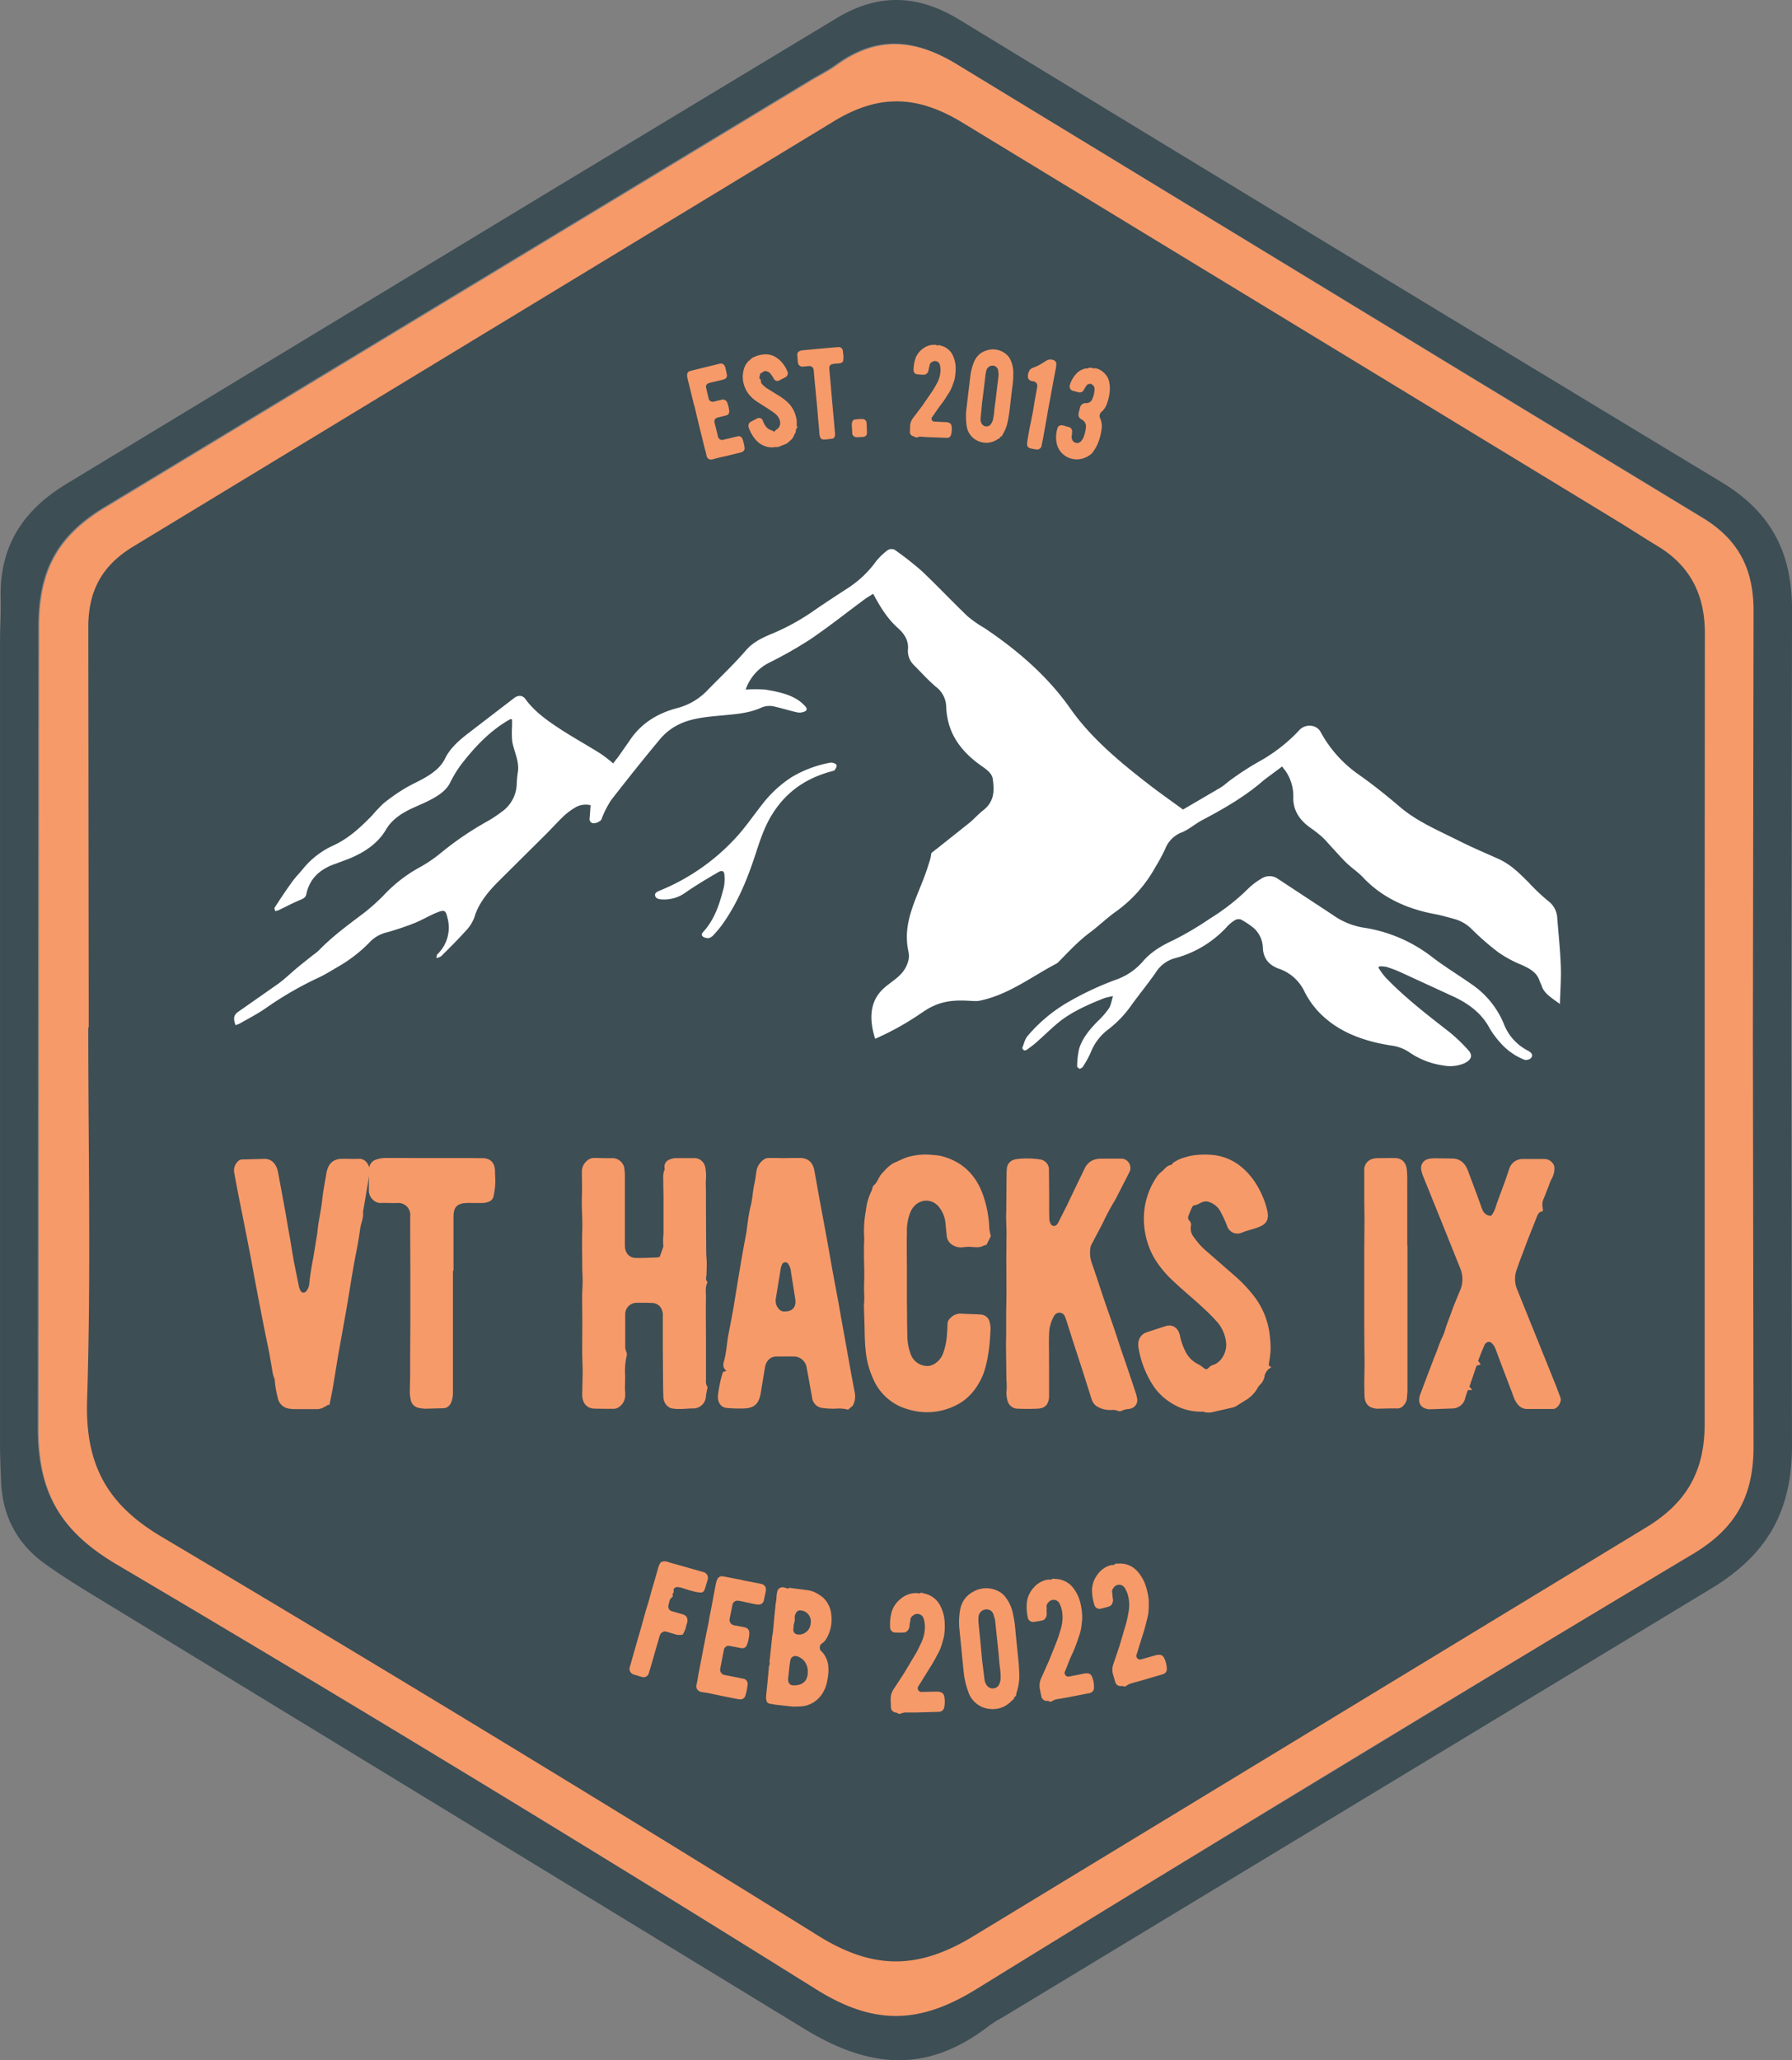 <svg xmlns="http://www.w3.org/2000/svg" viewBox="0 0 602.99 693.03" xmlns:v="https://vecta.io/nano"><rect x="0" y="0" width="602.99" height="693.03" fill="#808080" stroke="none"/><path d="M28 341.43q0-65.12 0-130.21c0-7.58 1.08-14.86 6-20.61a43.53 43.53 0 0 1 10.19-8.74q113.55-69.12 227.25-138l8.53-5.2c14.43-9.32 28.88-9.12 43.39-.21q26.42 16.23 52.87 32.4 90.77 55.2 181.58 110.32c8.67 5.26 15 12.27 16.81 22.89a71.42 71.42 0 0 1 .77 11.71q-.07 124.86-.26 249.71c0 7.24.38 14.57-.49 21.71-1.52 12.49-8.85 21-19 27.11l-36.28 21.87q-95.33 58-190.64 116c-8 4.89-16.41 8.72-25.83 9.08-10.21.39-19.29-3.47-27.95-8.76q-83.59-51.11-167.24-102.15l-55.57-33.19c-10.45-6.26-19.16-14.38-22.33-27a80.61 80.61 0 0 1-2.19-19.24l.44-90.24v-39.24zm574.73 5.43l.25 137.55c.44 23.55-8.07 38.67-28 50.46l-237.37 143.6a47.32 47.32 0 0 0-4.53 2.78c-21.2 16.49-40.89 14.77-63.79.39L32.34 537.19c-5.75-3.5-11.49-7.05-17-11C6.09 519.65.91 510.45.38 498.61c-.19-4.4-.36-8.8-.37-13.2q0-134.8 0-269.6c0-4.77.37-9.54.23-14.3-.51-18.13 7.77-30.13 22.55-39l161.9-98 96.47-58.19c14.11-8.62 27.5-8.32 41.61.28q128 78 256.34 155.5c16.77 10.08 24.11 23.73 23.89 43.9l-.27 140.86zm-13.18.95l.21-142c.18-15.07-5.33-24.9-17.55-32.14l-79.11-48L322.32 21.82c-14.4-8.92-27.25-10.1-41-.16-2.87 2.08-6.08 3.64-9.11 5.48L35.66 170.19c-16.54 9.81-22.94 21.75-22.79 41.32l-.21 267.43C12.35 502 20.29 514.92 39 526q118.41 70.15 235.39 142.94c19.56 12.22 34.9 11.69 54.06-.2l240.88-146.21c14.68-8.76 20.68-19.77 20.44-37.14l-.22-137.58z" fill="#3d4e55"/><g fill="#f79a69"><path d="M589.83 348.05l.21 137.57c.24 17.38-5.77 28.38-20.44 37.15Q448.69 595 328.72 669c-19.16 11.89-34.51 12.42-54.06.2q-116.82-73-235.39-142.94c-18.7-11.1-26.64-23.97-26.27-47.07l.21-267.44c-.21-19.57 6.2-31.49 22.79-41.31L272.55 27.38c3-1.84 6.24-3.4 9.11-5.47 13.75-9.94 26.6-8.76 41 .16L493.39 126l79.1 48c12.23 7.24 17.74 17.07 17.56 32.13l-.22 141.92zm-560-2.44h-.13c0 41.8.95 83.64-.39 125.4-.7 21.91 6.93 35.17 25 45.9q111 65.91 220.75 134.08c19.12 12 34.45 11.51 53.24-.15L553.6 514c13.61-8.17 20.1-18.76 20-35.39V303.69l.07-90.21c.12-13.47-5-23.24-16.06-29.88-4.56-2.74-9-5.67-13.55-8.43L324.28 41.51c-15.34-9.46-28.43-10.09-43.9-.59L45 183.75c-10.42 6.25-15.4 14.73-15.29 27.64l.15 134.22zm80.63 126.9a15 15 0 0 1-2 1.13 5.09 5.09 0 0 1-1.88.38h-7.43a10.52 10.52 0 0 1-1.78-.16 4.48 4.48 0 0 1-3.92-3.7 32.46 32.46 0 0 1-1-6 3.35 3.35 0 0 0-.27-.83 11.25 11.25 0 0 1-.4-1.37l-1.11-6.52-1.51-7.36-1-5.08q-1.27-6.51-2.5-13l-1.28-7q-1.38-7.12-2.8-14.25l-1.45-7.2-1.31-7a4.24 4.24 0 0 1 1.37-4 1.75 1.75 0 0 1 1-.51l7.92-.22c2.08.06 3.52 1.36 4.22 3.58a12.75 12.75 0 0 1 .32 1.39l2.28 12.35 1.19 6.9.48 2.65 1.2 7.24 1.77 8.78a4.74 4.74 0 0 0 .57 1.48 1.12 1.12 0 0 0 1.94.12 4.62 4.62 0 0 0 1-2.63c.29-3 .82-5.9 1.37-8.83l1.33-8.14c.3-3.72 1.23-7.3 1.63-11 .32-3 .91-6 1.41-9 .54-3.21 2.23-4.82 5.12-4.9 1.94-.05 3.89.1 5.83 0 2.21-.15 4 2.3 3.57 5l-2.19 12.88c.24 2.09-.77 3.91-1 5.9-.34 2.61-.8 5.2-1.31 7.78-1.36 6.79-2.31 13.66-3.53 20.48l-2.47 13.74-1.77 10.79c-.36 2.12-.82 4.21-1.23 6.31z"/><path d="M152.4 427.47V444q0 12.24 0 24.49a9.31 9.31 0 0 1-.3 2.48c-.44 1.53-1.31 2.66-2.87 2.74l-6.13.16a12.57 12.57 0 0 1-2.09-.26 3.31 3.31 0 0 1-2.81-2.82 13.23 13.23 0 0 1-.31-2.66l.12-5.59v-7.52l.07-9.5v-4.85q0-6.21 0-12.41l-.06-15.13v-4a4 4 0 0 0-4-4.47c-2 .1-4-.06-6 0s-3.87-2-3.9-4q0-3.58.07-7.19a3.37 3.37 0 0 1 2.4-3.41 9.25 9.25 0 0 1 2.53-.51c4.09-.06 8.19 0 12.29 0h16.16l5 .05c2.59.07 4 1.69 4 4.53 0 1.38.16 2.76.08 4.13a26.24 26.24 0 0 1-.6 4.24 2.5 2.5 0 0 1-1.7 1.79 6.52 6.52 0 0 1-1.73.37c-1.35.05-2.7 0-4 0a21.31 21.31 0 0 0-2.4.07c-2.59.31-3.58 1.55-3.62 4.49v7.73 10.45zm69.6-4.67l1.06-3a1.46 1.46 0 0 0 .14-.7 22.36 22.36 0 0 1 .06-4.09v-12.76l-.08-4.13c.08-1.53-.27-3.12.43-4.59.09-.18 0-.46 0-.7a2.52 2.52 0 0 1 1.63-2.75 6.11 6.11 0 0 1 2-.5h6.31a3.48 3.48 0 0 1 2.68 1.05 4 4 0 0 1 1.11 2.15 15.63 15.63 0 0 1 .2 3.93c-.12 1.3 0 2.63 0 4q0 10.25.09 20.5c0 1.2.17 2.39.18 3.59s-.05 2.51-.07 3.76c0 .86-.49 1.76.22 2.56a.57.57 0 0 1 0 .48c-.75 1.59-.37 3.32-.41 4.95-.1 4.86 0 9.72 0 14.58q0 6.59 0 13.15a3.4 3.4 0 0 0 .54 2.32c-.22 1.15-.46 2.11-.56 3.1a4.19 4.19 0 0 1-2.92 3.86 3 3 0 0 1-.95.22c-2.66-.05-5.33.53-8-.11a4.1 4.1 0 0 1-2.41-3.3c-.09-1.6-.11-3.2-.13-4.8q-.06-6.73-.09-13.48v-9.36a4.75 4.75 0 0 0-1-3.3 3.85 3.85 0 0 0-3-1.13c-1.66-.11-3.34-.06-5-.05a3.83 3.83 0 0 0-3.65 3.94v10.79a4 4 0 0 0 .35 1.7 2.12 2.12 0 0 1 .1 1.56 22.91 22.91 0 0 0-.47 6.56c0 1.44-.06 2.87-.07 4.31 0 .78.15 1.56.08 2.33a4.78 4.78 0 0 1-2.65 4.19 3.16 3.16 0 0 1-1.4.27c-2.1 0-4.21 0-6.31-.06-2.63-.08-4.16-1.93-4.1-4.87l.15-7c0-2.57-.15-5.15-.16-7.72l.05-9.53-.07-8.09c0-1.85.16-3.7.17-5.55 0-1.67-.12-3.35-.13-5 0-4.09-.13-8.18 0-12.25.15-3.72-.26-7.42-.12-11.14.11-2.87 0-5.75 0-8.63 0-2.41 2-4.57 4.14-4.55s4.21.16 6.31.07a4.12 4.12 0 0 1 3.87 3.6c0 .6.14 1.2.14 1.79v15.49 8.46c0 2.53 1.41 4.19 3.71 4.24s4.63-.09 6.94-.16a4.63 4.63 0 0 0 1.09-.2zm21.27 38.72l1.19-.39c-1.24-.89-1.19-2.07-.85-3.25.8-2.81.93-5.76 1.43-8.63l.92-4.75.78-4.2 1.25-7.61q1-6.19 2.09-12.38l1.08-5.78.42-3.19a52.63 52.63 0 0 1 1-5.63c.65-2.43.69-5 1.25-7.41.35-1.56.49-3.18.79-4.77s2.1-4 3.91-4h3.21c1.66.12 3.34 0 5 0h2.75c2.49.12 4 1.5 4.54 4.22l1.48 8.3 2.78 15 1.91 10.77 1.94 10.39 1.09 6.18q1.58 8.73 3.14 17.47l1.29 6.86a6.44 6.44 0 0 1-.64 4c-.1.24-.37.39-.58.57l-1.07.9a12.51 12.51 0 0 0-4.31-.33 28.3 28.3 0 0 1-4.51-.26 3.94 3.94 0 0 1-3.29-3.48l-1.27-7.06-.59-3.17a4.35 4.35 0 0 0-4-3.57c-2.05-.06-4.1 0-6.14 0s-3.51 1.42-3.88 3.83l-1.35 8.13-.06.36c-.57 3.53-2.16 5-5.46 5.14a45.64 45.64 0 0 1-6-.17c-1.91-.17-3.06-1.85-2.94-4a39.47 39.47 0 0 1 1.7-8.09zm21.1-20.39c2.4 0 3.65-1.67 3.21-4.26l-1.43-9a5.54 5.54 0 0 0-.89-2.66 1.17 1.17 0 0 0-2.13.21 5.58 5.58 0 0 0-.46 1.52l-1.61 9.88c-.4 2.23 1.2 4.74 3.31 4.31zm68.5-27.98a18.05 18.05 0 0 0 .55 2.66l-1.52 3a2.35 2.35 0 0 0-.85.15c-1.31.83-2.7.59-4.09.5a12.55 12.55 0 0 0-2.74.07 5.05 5.05 0 0 1-3.55-.65 4 4 0 0 1-2.13-3.36l-.44-4.47a10.17 10.17 0 0 0-2.21-5.11c-2.64-3.2-7.5-2.66-9.49 1.66a17.15 17.15 0 0 0-1.24 7c-.09 4.38 0 8.76 0 13.14v9.74l.07 7c0 1.49.05 3 .07 4.49a18.58 18.58 0 0 0 1.06 6.33 6 6 0 0 0 5.07 4.17c2.33.31 4.65-1.41 5.75-3.78a22.35 22.35 0 0 0 1.48-7.14c.11-1 .12-2 .16-3.06a2.78 2.78 0 0 1 1-2.14 4.65 4.65 0 0 1 3.37-1.47c2.31.16 4.63.15 6.93.32a3.23 3.23 0 0 1 2.92 2.7 8.81 8.81 0 0 1 .25 2.66c-.14 2.39-.28 4.8-.64 7.16-.58 3.85-1.42 7.66-3.48 10.9a18.42 18.42 0 0 1-5.47 5.94 21.54 21.54 0 0 1-17.95 2.57 17.88 17.88 0 0 1-11.83-10.07 29.65 29.65 0 0 1-2.64-9.76c-.31-2.82-.3-5.63-.38-8.44l-.2-6.29c0-.89.12-1.78.13-2.68 0-1.07-.08-2.14-.08-3.21s0-2.27.07-3.41v-2c0-1.62-.07-3.24-.1-4.85v-1.24-3.59a19.59 19.59 0 0 0 .08-2.16 36.52 36.52 0 0 1 .58-9.29 18.81 18.81 0 0 1 1.84-6.45c.33-.6.32-1.59.76-1.93 1.29-1 1.63-2.75 2.7-3.93 1.39-1.53 2.72-3.07 4.59-3.85 1.31-.55 2.59-1.24 3.92-1.68a21.59 21.59 0 0 1 8.64-.79 18.12 18.12 0 0 1 3.2.44c6.44 1.75 11.12 5.83 13.66 12.78a37.6 37.6 0 0 1 2.19 11.39zM353 459v7 3.94c-.2 2.56-1.34 3.73-3.63 3.9a69.31 69.31 0 0 1-7.35 0 3.55 3.55 0 0 1-3-2.68 9.25 9.25 0 0 1-.3-3.69 26.92 26.92 0 0 0-.07-3.34l-.15-12 .07-3v-7.91l.09-5.75-.05-12.6.07-8.45-.14-5.19.06-2.16.1-12.07a13.48 13.48 0 0 1 .09-1.8 3.34 3.34 0 0 1 2.52-3.12c.21-.05.42-.13.63-.16a29 29 0 0 1 8.22.13 3.45 3.45 0 0 1 2.8 3.64l.07 7.91v5.94l.05 2.69s.24 1.86 1.22 2.11 1.49-.5 1.91-1.31l2.84-5.65 3.19-6.66 2.75-5.67a5.61 5.61 0 0 1 2.84-2.82 7.89 7.89 0 0 1 2.68-.48h6.15a9.29 9.29 0 0 1 1.29.06 3.16 3.16 0 0 1 2.15 4.35l-1.35 2.65-3.44 6.71-.45.75a82.67 82.67 0 0 0-4 7.58l-3.58 6.78a4.15 4.15 0 0 0-.43 1.53 10.68 10.68 0 0 0 .48 4.58c1.54 4.36 2.94 8.77 4.42 13.15l2.64 7.55c1 2.86 1.9 5.74 2.86 8.6l1.51 4.36q1.71 5.06 3.39 10.12a10.42 10.42 0 0 1 .43 1.73 2.87 2.87 0 0 1-1.86 3.49 2.76 2.76 0 0 1-.78.22 6.51 6.51 0 0 0-2.5.61 1.75 1.75 0 0 1-1.4 0 3.82 3.82 0 0 0-2-.27 8.6 8.6 0 0 1-5-1.25 4.41 4.41 0 0 1-1.71-2.33q-1.53-4.84-3.07-9.68l-3.14-9.64-1.83-5.77c-.29-.9-.56-1.82-.92-2.69a2 2 0 0 0-3.65-.33 12.93 12.93 0 0 0-1.61 4.63c-.28 3.36-.09 6.71-.13 10.06v1.79zm73.9.27l.88.71a4.14 4.14 0 0 0-2.31 3.16 5.16 5.16 0 0 1-1.51 2.7 4.65 4.65 0 0 0-.9 1.26 11.3 11.3 0 0 1-4.06 4l-2.95 1.84a4.66 4.66 0 0 1-1.2.51l-6.65 1.52a5.61 5.61 0 0 1-3 0 2.18 2.18 0 0 0-.8-.11 18.21 18.21 0 0 1-10.08-2.79 19.55 19.55 0 0 1-6.89-6.93 33.17 33.17 0 0 1-4.3-11.57 5.84 5.84 0 0 1 .06-2.66 4 4 0 0 1 2.72-2.76l4.64-1.53 1.39-.44c2.43-.93 4.62.41 5.13 3.25a20.49 20.49 0 0 0 1.73 5 9.29 9.29 0 0 0 4.46 4.52 8 8 0 0 1 1.62 1.11c.91.76 1.23.71 2.14-.26a2.51 2.51 0 0 1 1.11-.63c2.73-.81 4.65-4.09 4.47-7.24a12.71 12.71 0 0 0-3.74-8c-1.64-1.82-3.44-3.46-5.23-5.1-2.88-2.62-5.88-5.09-8.71-7.77a35.6 35.6 0 0 1-6.56-7.93 26.73 26.73 0 0 1-3.41-14.75 24.89 24.89 0 0 1 3.95-12 8.65 8.65 0 0 1 2-2.28c1-.78 1.69-2.05 3.07-2.19.3 0 .54-.55.85-.79a12 12 0 0 1 4.15-1.87 17.08 17.08 0 0 1 4-.76 27.42 27.42 0 0 1 6.08.14 17.93 17.93 0 0 1 9.13 4.3 24.2 24.2 0 0 1 5.15 6.44 29.63 29.63 0 0 1 3.14 8.06c.55 2.76-.29 4.26-2.69 5.25-2 .82-4 1.16-6 2a3.66 3.66 0 0 1-4.93-2.43 35.63 35.63 0 0 0-1.95-4.25 6.71 6.71 0 0 0-4.5-3.79 3.25 3.25 0 0 0-1.28 0c-1.13.27-2.1 1.13-3.3 1.25-.26 0-.58.39-.72.69-.44.95-.86 1.93-1.21 2.93a1.41 1.41 0 0 0 .29 1.51 1.86 1.86 0 0 1 .55 1.78 4.65 4.65 0 0 0 1 3.81 25.08 25.08 0 0 0 4.87 5.24l8.66 7.56a48.33 48.33 0 0 1 6.49 6.76 26.19 26.19 0 0 1 5.48 13.22 38 38 0 0 1 .31 5.21c-.06 1.64-.4 3.3-.64 5.1zm46.69-40.35v9.53 13.49q0 8.43 0 16.86v8.82c0 .9-.11 1.79-.17 2.69a3.87 3.87 0 0 1-1.17 2.48 2.56 2.56 0 0 1-2.12 1c-2.2-.07-4.41.05-6.61.08a5.23 5.23 0 0 1-1-.11c-2.15-.4-3.24-1.68-3.38-4.09l-.08-4.31.1-6.28-.11-12.77q0-12.71 0-25.39l.09-10.23-.08-7.18v-9.7a3.77 3.77 0 0 1 2.87-4 7.07 7.07 0 0 1 1.44-.22l5.82-.05c2.49 0 4 1.43 4.22 4.17.19 2.08.1 4.19.12 6.29v7.55q0 5.67 0 11.34zm28.09-9.92c1.14-1.15 1.51-2.7 2-4.23l2.76-7.47 1.36-4a4.74 4.74 0 0 1 4.37-3.43h7.59a3.42 3.42 0 0 1 2.59 1.29 2.54 2.54 0 0 1 .7 1.94 7 7 0 0 1-.89 3.36 12.28 12.28 0 0 0-1 2.42l-1.7 4.27a4.67 4.67 0 0 0-.41 2.78c.08.46.09.94.14 1.52-1.35.06-1.78 1.12-2.21 2.25l-2.74 6.91-3 7.94-.82 2.35a9.22 9.22 0 0 0 0 6.64l4.3 10.67 3.64 9q2.65 6.57 5.3 13.14l1.43 3.82c.48 1.45-1 3.74-2.44 3.79h-9c-1.81-.06-3.08-1.35-3.92-3.08-.43-.89-.73-1.86-1.09-2.8l-3.09-8.13-2.37-6.3a5.2 5.2 0 0 0-1.22-1.84c-.91-.83-2.14-.3-2.58.94l-1.06 2.56-.95 2.46.9 1.23-1.42.4-2.41 7.06 1 1.14H494a4 4 0 0 0-.27.47l-.65 2a4.45 4.45 0 0 1-4.24 3.72l-7.75.27a3.16 3.16 0 0 1-.32 0c-2.65-.33-3.91-2.1-2.87-5l2.42-6.45 2.41-6.28c1-2.3 1.64-4.75 2.83-7a21.93 21.93 0 0 0 1-3q1.24-3.33 2.44-6.63l.85-2.12 1.35-3.26a9.52 9.52 0 0 0 .16-7.65l-6-14.95q-3.33-8.22-6.64-16.43a13.29 13.29 0 0 1-.47-1.7 3.11 3.11 0 0 1 2.45-3.74 11.32 11.32 0 0 1 2.09-.22l5.82.08c2.52 0 4.2 1.37 5.21 3.77l3 8 1.75 4.84c.55 1.63 1.5 2.61 3.11 2.68z"/></g><path d="M463.82 325.51a26.79 26.79 0 0 0 2.29 3.17c6.37 6.67 13.94 12.55 21.53 18.43a56.3 56.3 0 0 1 6.44 6.17c1.65 1.75 1 3.32-1.4 4.42a12.06 12.06 0 0 1-6.94.72 26.45 26.45 0 0 1-11.38-4.35 14 14 0 0 0-6.27-2.37c-8.43-1.32-15.93-3.95-21.73-8.85a28.76 28.76 0 0 1-7.46-9.38 14.75 14.75 0 0 0-8.7-7.65c-3.71-1.38-5.11-3.94-5.26-6.93a9.24 9.24 0 0 0-2.94-6.59 25.94 25.94 0 0 0-4.47-3 2.53 2.53 0 0 0-1.82.14 11.86 11.86 0 0 0-2.63 2.07 36.33 36.33 0 0 1-17.73 10.82 10.93 10.93 0 0 0-6.33 4.63c-2.58 3.76-5.57 7.36-8.25 11.09a37.63 37.63 0 0 1-8 8.35 17.7 17.7 0 0 0-5.82 7.81 34.11 34.11 0 0 1-2.62 4.69c-.17.28-.63.46-1 .68-.31-.28-.9-.57-.88-.85a27.53 27.53 0 0 1 .63-5.79c1-3.51 3.45-6.54 6.29-9.4a27.9 27.9 0 0 0 3.72-4.27c.75-1.15.9-2.53 1.44-4.19a26 26 0 0 0-3 .7c-5.79 2.31-11.41 4.8-15.8 8.54-2.38 2-4.57 4.18-6.91 6.23-1 .92-2.21 1.77-3.36 2.61a1.3 1.3 0 0 1-.91.15c-.28-.23-.62-.63-.53-.87.55-1.41.87-3 1.92-4.14a52 52 0 0 1 13.93-11.47 103.11 103.11 0 0 1 15.38-7.18 21.27 21.27 0 0 0 9.28-6.2c2.6-3.06 6.07-5.24 10.22-7.15a104.76 104.76 0 0 0 12.47-7.36 71.49 71.49 0 0 0 12.77-10 22.34 22.34 0 0 1 4.4-3.34 4.93 4.93 0 0 1 5.71.09l18.4 12.1a24.47 24.47 0 0 0 10.06 4.21 49.89 49.89 0 0 1 23.09 9.74c4.24 3.3 9 6.17 13.49 9.32A30 30 0 0 1 506 344.35a16.86 16.86 0 0 0 8.1 9.06 4.86 4.86 0 0 1 .54.33c.93.64 1.23 1.41.48 2.21a2.38 2.38 0 0 1-2.8.27 20.81 20.81 0 0 1-7.45-5.44 28.94 28.94 0 0 1-3.78-5.15c-2.54-4.7-6.87-8.11-12.62-10.67l-17.09-7.87a41.36 41.36 0 0 0-4.82-1.83 10.65 10.65 0 0 0-2.43-.19zm-225.28-9.92c-2.07 0-2.94-1-2-2 4.14-4.55 5.63-9.79 7-15a14.4 14.4 0 0 0 .21-4.3c-.05-1.31-.79-1.65-2.14-.86-3.71 2.17-7.42 4.37-10.87 6.76a12.24 12.24 0 0 1-7.81 2.38c-1.13-.05-2.12-.2-2.45-1.14s.49-1.42 1.47-1.82a71.28 71.28 0 0 0 24.89-17c3.63-3.76 6.45-8 9.61-12a39.81 39.81 0 0 1 9.84-9.13 38.9 38.9 0 0 1 13.16-4.94 2.67 2.67 0 0 1 2 .68c.24.49-.18 1.24-.55 1.79-.19.28-.88.39-1.36.53-9.46 2.59-15.57 7.74-19.71 14.39-3.12 5-4.57 10.42-6.39 15.74-2.56 7.44-5.66 14.73-10.54 21.53a37.5 37.5 0 0 1-3.15 3.69 4.93 4.93 0 0 1-1.21.7zm192.89-57.76l-6.13 4.57c-6 5.28-13.17 9.49-20.7 13.44-2.37 1.25-4.28 3-6.77 4.1a9.69 9.69 0 0 0-5.77 5.67 62.39 62.39 0 0 1-3.21 5.94A45.43 45.43 0 0 1 375 307c-2.86 2.1-5.33 4.5-8.17 6.62-5.78 4.3-9.82 9.62-15.12 14.2-5.65 4.88-10.9 10-16.31 15.06a9 9 0 0 0-1.18 1.44c-5.88 8.14-14.79 13-27.18 14-8.28.69-16.55 1.32-24.93 1.22-7-.07-14.1.47-21.15.74a59.7 59.7 0 0 1-6.12.16c-3.94-.26-7.26-1.61-9.51-4.05s-.93-5.45 2.12-7.28c2.69-1.62 5.72-2.74 8.57-4.12a27.72 27.72 0 0 0 6.74-4.88l29.52-28.28a44 44 0 0 0 6.9-8.76 64.85 64.85 0 0 1 16-17.52l10.93-8.69c1.69-1.38 3.08-3 4.79-4.33 3.83-3.05 3.65-6.74 3.16-10.47-.24-1.85-1.95-3.12-3.68-4.33-5.57-3.87-9.46-8.51-11.06-14.1a25 25 0 0 1-.94-6.1 8.6 8.6 0 0 0-3.45-6.49c-2.72-2.32-5-4.89-7.48-7.38a6.61 6.61 0 0 1-1.92-5.34c.21-2.73-1.07-5-3.4-7.06-3.69-3.31-6-7.24-8.31-11.51-1.08.68-2.11 1.26-3 1.93-6.05 4.47-11.89 9.13-18.19 13.4a139.88 139.88 0 0 1-13.92 7.9 15.92 15.92 0 0 0-7.81 9 45.35 45.35 0 0 1 6.63 0c5 .81 9.87 1.89 13.08 5.24.61.63 1.31 1.36.38 2a4.18 4.18 0 0 1-2.6.44c-2.65-.58-5.21-1.4-7.85-2a7 7 0 0 0-4.65.5c-3.85 1.72-8.23 2.07-12.58 2.47-5.33.5-10.78.9-15.3 3.27a19.39 19.39 0 0 0-5.71 4.49c-5.71 6.84-11.23 13.77-16.65 20.75a32.25 32.25 0 0 0-2.87 5.45c-.25.48-.29 1.1-.73 1.44a3.82 3.82 0 0 1-2.15.9 1.39 1.39 0 0 1-1.51-1.61c.14-1.47.22-2.94.34-4.45a7 7 0 0 0-5 .66 23.33 23.33 0 0 0-3.86 2.81c-2.1 2-4 4.1-6 6.12l-16.12 16c-3.69 3.69-6.81 7.57-8.15 12.19a13.31 13.31 0 0 1-3.05 4.66c-2.56 2.86-5.35 5.61-8.12 8.36a5.11 5.11 0 0 1-1.61.62c.13-.45.07-1 .4-1.33a12.42 12.42 0 0 0 3.32-12.31c-.6-2.56-1-2.77-4.08-1.45-2.43 1.05-4.63 2.38-7.1 3.36-2.85 1.13-5.84 2.11-8.87 3a12 12 0 0 0-5.53 2.81 48.74 48.74 0 0 1-11 8.71c-2.39 1.37-4.68 2.86-7.23 4a117.31 117.31 0 0 0-17.51 10.2c-2.66 1.82-5.65 3.37-8.51 5a10.64 10.64 0 0 1-1.46.57c-.57-1.75-1-3.24 1-4.56l13.41-9.39c2.24-1.64 4.14-3.52 6.24-5.27 1.78-1.48 3.62-2.92 5.44-4.37a18.47 18.47 0 0 0 1.91-1.52c4.35-4.53 9.62-8.42 14.85-12.36a64.85 64.85 0 0 0 7.69-6.93 47.86 47.86 0 0 1 11.21-8.57 47.35 47.35 0 0 0 7-4.68 105.74 105.74 0 0 1 15.86-10.85 42.31 42.31 0 0 0 4.85-3.19 11.85 11.85 0 0 0 5.15-9.05 36.69 36.69 0 0 1 .38-4.31c.62-3.57-1.24-6.86-1.86-10.29a30.31 30.31 0 0 1-.07-5.22v-2.27l-.54-.14-1.43.83c-6.36 3.94-10.86 9-15 14.24a39 39 0 0 0-3.89 6.37c-1.49 2.92-4.48 4.71-7.78 6.32-1.61.79-3.3 1.48-4.94 2.24-3.84 1.77-7 4-8.84 7.18-2.75 4.71-7.54 8-13.67 10.27l-3.29 1.22c-5.92 2-8.9 5.59-9.85 10.25-.19.91-.71 1.36-1.83 1.82-2.58 1.06-5 2.36-7.46 3.54a7.3 7.3 0 0 1-1.18.32c-.07-.39-.38-.87-.19-1.17 1.94-3 3.88-5.93 6-8.84 1.1-1.53 2.54-2.92 3.72-4.42a27.94 27.94 0 0 1 10.22-7.73c5.29-2.51 9.11-6.21 12.79-9.94a54.83 54.83 0 0 1 3.92-4.16 64.46 64.46 0 0 1 6.69-4.72c1.91-1.2 4.07-2.18 6.11-3.27 3.46-1.85 6.42-4 7.91-7.11s4.26-5.7 7.29-8.08l15.89-12.2c1.43-1.1 2.88-1 3.83.3 3.05 4.24 7.63 7.48 12.41 10.55 4.25 2.72 8.74 5.22 13 7.9a48.76 48.76 0 0 1 4.13 3.22c.5-.67 1-1.34 1.55-2l3.89-5.55c3.48-5.33 8.71-9.17 16.3-11.12a21.61 21.61 0 0 0 10.28-6.25c4.27-4.36 8.77-8.61 12.67-13.15 2.3-2.65 5.4-4.21 8.91-5.63a75.05 75.05 0 0 0 14.27-7.93c3.7-2.54 7.48-5 11.27-7.47a35.21 35.21 0 0 0 9.33-8.91 21.24 21.24 0 0 1 3.72-3.6 2.38 2.38 0 0 1 3.08.13 107.28 107.28 0 0 1 8.54 6.73c5.28 5 10.18 10.21 15.42 15.23a39.61 39.61 0 0 0 5.61 3.92c11.73 7.83 21.74 16.77 29 27.16 6.65 9.47 15.84 17.31 25.61 24.89 4 3.14 8.3 6.13 12.29 9.06l12.64-7.39c1.39-.84 2.47-2 3.81-2.87a94.31 94.31 0 0 1 9-5.81 54.83 54.83 0 0 0 13.55-10.49 4.66 4.66 0 0 1 4.07-1.62 4.07 4.07 0 0 1 3.33 2.25 41.65 41.65 0 0 0 12.64 14.11c5 3.5 9.62 7.25 14.13 11.08 5.53 4.71 12.7 7.76 19.5 11.17 4.3 2.17 8.82 4.09 13.28 6.08s7.29 5 10.27 7.93a67.63 67.63 0 0 0 6.59 6.27 7.54 7.54 0 0 1 3.12 5.87c.43 5.35 1 10.7 1.19 16.06.16 4.13-.17 8.27-.29 12.78-2.67-2-5.29-3.48-6.09-6-.22-.68-.62-1.32-.84-2-.84-2.55-3.24-4-6.12-5.23a39.32 39.32 0 0 1-7.72-4.2 87.44 87.44 0 0 1-9-7.85 13.25 13.25 0 0 0-6-3.39c-2.08-.57-4.15-1.17-6.29-1.57-10.16-1.89-18.24-6-24.27-12.43-1.6-1.7-3.75-3.11-5.46-4.76s-3.34-3.55-5-5.33c-1.13-1.21-2.15-2.48-3.41-3.61a50.49 50.49 0 0 0-4-3.08c-3.73-2.7-5.54-6-5.53-9.85a14.87 14.87 0 0 0-2.78-9.35c-.39-.4-.61-.78-.96-1.26z" fill="#fff"/><path d="M305.15 315.05c0 5.21 1.35 5.57.3 8.76-2 6.07-7.95 6.56-10.85 12.21-1.3 2.55-2.26 6.68-.12 13.41a92.4 92.4 0 0 0 10.86-5.63c4.62-2.79 5.89-4.1 8.71-5.39 6.63-3.06 13.06-1.28 15.42-1.75 15.18-3.05 25-15.74 40.58-17.17-1.12 2.33-3.14 4.35-5.12 6.33l-24 23.95c-8.86 8.84-18.19 18-31.35 23-10.42 4-21.71 2.27-43.56.12-19-1.88-28.54-2.81-32.71-7.49-9.38-10.54 6.69-29.9 8.23-31.71 1.06-1.25 1.84-3.13 9-8.41l49.78-36.71c2.28-1.69 6.5-6.58 10.26-5.64 4.56 1.14 2.36 6.25 1.65 8.55-2.43 7.85-7.05 15.36-7.08 23.57z" fill="#3d4e55"/><g fill="#f79a69"><path d="M226.26 536.22c.22.66.23.79-.28 1.21a2.13 2.13 0 0 0-.74 1.26l-.3 1.23a1.64 1.64 0 0 0 1.16 2.08l3.49 1c1.62.4 2.09 1.66 1.48 3.35a8.39 8.39 0 0 0-.31 1.22 11.45 11.45 0 0 1-1 2.25 4.38 4.38 0 0 1-2.61-.08l-3.06-.91a1.83 1.83 0 0 0-2 1.16c-.21.55-.36 1.13-.52 1.7l-1 3.4-1.29 4.55-.92 3.08a1.84 1.84 0 0 1-2.34 1.39l-2.91-.87a2 2 0 0 1-1.13-2.66l2.33-8.22 1.3-4.45 1.65-5.95 1-3.24 1.2-4.4.52-1.69 1.63-5.69a6.06 6.06 0 0 1 .7-1.33.75.75 0 0 1 .4-.24 2.73 2.73 0 0 1 1.87 0c1 .35 2 .59 3 .87l4.17 1.18 5 1.42a2 2 0 0 1 1.41 2.4l-1 3.33c-.23.66-.65 1.19-1.4 1.13a10.14 10.14 0 0 1-1.35-.15q-1.23-.25-2.43-.6l-3-.95a5.38 5.38 0 0 0-1.2-.13 1.33 1.33 0 0 0-1 .57.63.63 0 0 0-.11.6 1.31 1.31 0 0 1-.41 1.18zm23.51-4.67l6 1.17a4.42 4.42 0 0 1 .94.28 1.76 1.76 0 0 1 1 1.72 3.92 3.92 0 0 1-.08.84l-.61 2.8a1.71 1.71 0 0 1-1.8 1.39 10.9 10.9 0 0 1-1.28-.15l-4.68-1a9.3 9.3 0 0 0-1.06-.13 1.64 1.64 0 0 0-1.74 1.42l-.91 4.48a1.86 1.86 0 0 0 1.4 2.34l3.51.67c1.36.28 1.87 1.18 1.63 2.72a15.07 15.07 0 0 1-.61 2.88c-.44 1.21-1.07 1.62-2.22 1.4l-3.58-.68a2.19 2.19 0 0 0-1 0 1.66 1.66 0 0 0-1.12 1.39l-.45 2.32-.71 3.66a1.88 1.88 0 0 0 .66 2.06 1.61 1.61 0 0 0 .61.28l3.88.77c.88.12 1.72.4 2.6.51a1.77 1.77 0 0 1 1.41 2 18.11 18.11 0 0 1-.71 3.56 1.74 1.74 0 0 1-2 1.37 6.44 6.44 0 0 1-1-.15l-5.06-1-4.45-.94-2.4-.39a2.24 2.24 0 0 1-.89-.4 1.87 1.87 0 0 1-.7-2c.35-1.34.5-2.71.77-4.07l1.18-6.13q.7-3.66 1.42-7.3l.74-3.55.26-1.67c.8-3.78 1.42-7.59 2.19-11.37a6.27 6.27 0 0 1 .44-1.35 1.7 1.7 0 0 1 1.85-1.05c.45.06.9.16 1.34.25l5.23 1zm8.51 34.04l.4-4.21a4.56 4.56 0 0 1 .33-1.63.45.45 0 0 0 0-.32 2.18 2.18 0 0 1 0-1.16l.81-7.58c0-.36.11-.72.17-1.08l.1-.67.48-5.21.37-3.62c0-.33.09-.67.13-1a13.45 13.45 0 0 0 .22-2 7 7 0 0 1 .21-1.5 1.86 1.86 0 0 1 2.37-1.61l1.11.36a.34.34 0 0 0 .28-.05.79.79 0 0 1 .72-.14l5.87.77a8.72 8.72 0 0 1 3.61 1.4 14.9 14.9 0 0 1 1.52 1.08 9 9 0 0 1 2.75 5.86 12.64 12.64 0 0 1-1.61 7.85 4.55 4.55 0 0 1-1.5 1.67 1.59 1.59 0 0 0-.75 1.56 1.33 1.33 0 0 0 .42 1 8.06 8.06 0 0 1 2.34 4.47 6.6 6.6 0 0 1 .11 1.09 14.31 14.31 0 0 1 0 1.85 34.48 34.48 0 0 1-.45 3 11.36 11.36 0 0 1-1.29 3.43 9.25 9.25 0 0 1-3.44 3.55 8.89 8.89 0 0 1-4 1.25l-2.43.09c-1-.05-2-.2-3-.31l-3-.32-2.24-.38a1.35 1.35 0 0 1-1-1.12 4.75 4.75 0 0 1-.11-1.41l.52-5zm7.24-3.92h0l-.31 2.93c-.16 1.66.74 2.3 1.6 2.31a6.57 6.57 0 0 0 2.41-.29 3.59 3.59 0 0 0 2-1.6 5 5 0 0 0 .58-2.33 5.82 5.82 0 0 0-.94-3.62 4.84 4.84 0 0 0-3-2 1.71 1.71 0 0 0-1.93 1.57c-.21 1.01-.3 2.02-.41 3.03zm1.5-14.84h.06c0 .39-.11.78-.12 1.17a1.56 1.56 0 0 0 1.53 1.82 4.56 4.56 0 0 0 .91 0 4.09 4.09 0 0 0 3.4-4 3.64 3.64 0 0 0-3.8-4.09 1.23 1.23 0 0 0-.82.39 3.11 3.11 0 0 0-.78 2.11 3.36 3.36 0 0 1 0 1c-.08.53-.24 1.06-.4 1.6zm42.29-10.76c.49-.52 1.18-.16 1.8 0a7.68 7.68 0 0 1 5.06 3.68 13.42 13.42 0 0 1 1.64 5.16 23.19 23.19 0 0 1-.09 5.07 11.83 11.83 0 0 1-.4 1.74 3.24 3.24 0 0 0-.13.41 16.92 16.92 0 0 1-1.92 4.75 50.77 50.77 0 0 1-2.62 4.53l-3.54 5.7a1.16 1.16 0 0 0-.16 1.33 1.18 1.18 0 0 0 1.15.7l5.25-.11a3.94 3.94 0 0 1 1.43.3 1.65 1.65 0 0 1 .9 1.12 8.46 8.46 0 0 1 0 4 1.71 1.71 0 0 1-1.39 1.33 3.15 3.15 0 0 1-.61.06l-7.42.22h-3.7a4.94 4.94 0 0 0-1.4.34.94.94 0 0 1-1.09-.09 1.29 1.29 0 0 0-.65-.22 1.89 1.89 0 0 1-1.64-2l-.09-2.66a6.14 6.14 0 0 1 1.18-3.48l3.31-5.06 4-6.7c.67-1.15 1.23-2.38 1.81-3.59a12.84 12.84 0 0 0 1.23-5 9 9 0 0 0-.39-3 2.21 2.21 0 0 0-3.68-1.09 1.82 1.82 0 0 0-.82 1.81c-.41.92-.08 2.05-.73 2.92a1.88 1.88 0 0 1-1.34.91 28.12 28.12 0 0 1-3.31 0 1.82 1.82 0 0 1-1.44-1.87 16.05 16.05 0 0 1 .56-5.18 9.05 9.05 0 0 1 3-4.28 8 8 0 0 1 5.33-1.94 4.18 4.18 0 0 1 .91.19zm32.57 34.52c-.34 0-.56.23-.65.62a.93.93 0 0 1-.45.62c-.48.36-.89.85-1.37 1.22a8.56 8.56 0 0 1-6.42 1.81 8.21 8.21 0 0 1-5-2.31 7.91 7.91 0 0 1-2-3 27.51 27.51 0 0 1-1.78-7.74l-.55-5.48-.81-8.17a23.2 23.2 0 0 1 .3-7 8.82 8.82 0 0 1 1.34-3.13 8.32 8.32 0 0 1 2.61-2.37 8.8 8.8 0 0 1 8.26-.67 7.08 7.08 0 0 1 2.9 2.17 13.33 13.33 0 0 1 2.55 5.49 41.79 41.79 0 0 1 .92 6.48l.82 8.15a63.22 63.22 0 0 1 .44 6.88 18.08 18.08 0 0 1-1 5.44 7.92 7.92 0 0 0-.11.99zm-7-25.53l-.56-1.88a2.41 2.41 0 0 0-2.89-1.74 2.73 2.73 0 0 0-2.19 2.68 19.11 19.11 0 0 0 .05 2.14l.54 5.22.64 7 .84 6.74a4.25 4.25 0 0 0 .73 1.69 2.41 2.41 0 0 0 4 0 5 5 0 0 0 .65-2.59 23.1 23.1 0 0 0-.24-3.51c-.23-1.58-.3-3.19-.45-4.78l-1.16-10.97zm18.74-13.59c.39-.59 1.13-.35 1.77-.32A7.71 7.71 0 0 1 361 534a13.52 13.52 0 0 1 2.44 4.83 22.61 22.61 0 0 1 .72 5 11.82 11.82 0 0 1-.11 1.78c0 .14-.06.28-.06.42a16.85 16.85 0 0 1-1.14 5 50.59 50.59 0 0 1-1.85 4.89c-1 2-1.73 4.12-2.59 6.19a1.18 1.18 0 0 0 .06 1.34 1.21 1.21 0 0 0 1.25.51l5.17-1a4 4 0 0 1 1.46 0 1.72 1.72 0 0 1 1.07 1 8.63 8.63 0 0 1 .68 3.94 1.72 1.72 0 0 1-1.16 1.54 3.13 3.13 0 0 1-.6.16l-7.28 1.41-3.65.63a4.7 4.7 0 0 0-1.33.56 1 1 0 0 1-1.09.09 1.38 1.38 0 0 0-.68-.12 1.88 1.88 0 0 1-1.93-1.68c-.22-.86-.35-1.74-.52-2.62a6 6 0 0 1 .61-3.61l2.46-5.53q1.5-3.6 2.9-7.26c.47-1.25.83-2.55 1.21-3.84a12.91 12.91 0 0 0 .4-5.15 8.87 8.87 0 0 0-.87-2.95 2.21 2.21 0 0 0-3.81-.48 1.83 1.83 0 0 0-.52 1.92c-.26 1 .25 2-.25 3a1.88 1.88 0 0 1-1.17 1.11 30.09 30.09 0 0 1-3.27.53 1.83 1.83 0 0 1-1.73-1.61 16.33 16.33 0 0 1-.27-5.21 9 9 0 0 1 2.25-4.7 8 8 0 0 1 5-2.77 3.35 3.35 0 0 1 .82.15zm21.25-5.02c.34-.63 1.09-.46 1.73-.48a7.65 7.65 0 0 1 5.82 2.28 13.56 13.56 0 0 1 2.89 4.59 23.45 23.45 0 0 1 1.18 4.93 11.73 11.73 0 0 1 .05 1.78v.43a16.6 16.6 0 0 1-.67 5.09 51.46 51.46 0 0 1-1.39 5l-2 6.41a1.24 1.24 0 0 0 1.47 1.71l5.06-1.42a4 4 0 0 1 1.46-.08 1.7 1.7 0 0 1 1.15.86 8.55 8.55 0 0 1 1 3.87 1.67 1.67 0 0 1-1 1.63 2.89 2.89 0 0 1-.58.22l-7.12 2.08-3.58 1a5.07 5.07 0 0 0-1.27.69c-.34.23-.63.41-1.07.18a1.45 1.45 0 0 0-.69-.05 1.89 1.89 0 0 1-2.08-1.49l-.75-2.56a5.92 5.92 0 0 1 .27-3.66l1.93-5.73 2.21-7.5c.36-1.29.6-2.61.85-3.93a12.87 12.87 0 0 0-.07-5.17 9.26 9.26 0 0 0-1.14-2.86 2.21 2.21 0 0 0-3.84-.13 1.84 1.84 0 0 0-.34 2c-.17 1 .44 2 0 3a1.89 1.89 0 0 1-1.06 1.22 32.94 32.94 0 0 1-3.21.84 1.82 1.82 0 0 1-1.87-1.45 16 16 0 0 1-.75-5.16 8.93 8.93 0 0 1 1.81-4.89 8 8 0 0 1 4.66-3.23 3.91 3.91 0 0 1 .94-.02zm-137.6-402.9l4.63-1.14a3.16 3.16 0 0 1 .75-.11 1.36 1.36 0 0 1 1.24.9 3.42 3.42 0 0 1 .22.61l.47 2.17a1.32 1.32 0 0 1-.81 1.56 8.1 8.1 0 0 1-1 .31l-3.61.83a5.57 5.57 0 0 0-.79.25 1.27 1.27 0 0 0-.76 1.56l.81 3.44a1.43 1.43 0 0 0 1.74 1.19l2.69-.66c.9-.21 1.69.22 2 1.38a10.75 10.75 0 0 1 .51 2.23c.08 1-.23 1.49-1.11 1.7l-2.74.68a1.75 1.75 0 0 0-.72.36 1.27 1.27 0 0 0-.35 1.34l.44 1.79.69 2.8a1.45 1.45 0 0 0 1.13 1.23 1.3 1.3 0 0 0 .52 0l3-.71c.66-.21 1.34-.28 2-.49a1.36 1.36 0 0 1 1.65 1 13.4 13.4 0 0 1 .65 2.73 1.34 1.34 0 0 1-1 1.6 4.4 4.4 0 0 1-.73.22l-3.88.95-3.43.78-1.81.5a1.63 1.63 0 0 1-.76 0 1.45 1.45 0 0 1-1.15-1.21c-.19-1.06-.53-2.07-.78-3.11l-1.15-4.7q-.69-2.79-1.37-5.59l-.63-2.73c-.1-.43-.26-.84-.36-1.26l-2.14-8.7a5.16 5.16 0 0 1-.13-1.1 1.33 1.33 0 0 1 1-1.34l1-.26 4-1zm30.82 19.9l.36.2a1.56 1.56 0 0 0-.65 1.27 1.9 1.9 0 0 1-.38 1.06 2.13 2.13 0 0 0-.25.5 4 4 0 0 1-1.22 1.68l-.95.84a1.45 1.45 0 0 1-.4.26l-2.3.94a2.13 2.13 0 0 1-1.09.18.57.57 0 0 0-.29 0 6.68 6.68 0 0 1-3.79-.41 7.22 7.22 0 0 1-2.88-2.09A12.24 12.24 0 0 1 252 144a2.06 2.06 0 0 1-.13-1 1.44 1.44 0 0 1 .81-1.15l1.58-.82.47-.24a1.34 1.34 0 0 1 2 .87 8 8 0 0 0 .92 1.7 3.43 3.43 0 0 0 1.86 1.36 2.59 2.59 0 0 1 .65.31c.37.22.49.18.76-.23a.94.94 0 0 1 .36-.29 2.6 2.6 0 0 0 1.17-2.86 4.6 4.6 0 0 0-1.8-2.63c-.7-.56-1.44-1-2.18-1.52l-3.58-2.28a12.94 12.94 0 0 1-2.82-2.47 9.69 9.69 0 0 1-2.09-5.09 9 9 0 0 1 .71-4.53 3.39 3.39 0 0 1 .59-.94c.31-.33.49-.83 1-1 .11 0 .17-.23.26-.33A4.33 4.33 0 0 1 254 120a6.34 6.34 0 0 1 1.38-.5 9.64 9.64 0 0 1 2.19-.31 6.45 6.45 0 0 1 3.53 1 8.85 8.85 0 0 1 2.23 2 10.47 10.47 0 0 1 1.6 2.71 1.47 1.47 0 0 1-.66 2c-.65.41-1.37.65-2 1.06a1.32 1.32 0 0 1-1.91-.58 14 14 0 0 0-.94-1.46 2.45 2.45 0 0 0-1.84-1.09 1 1 0 0 0-.46.07c-.39.16-.69.52-1.11.64-.09 0-.19.17-.22.29l-.26 1.12a.5.5 0 0 0 .19.52.68.68 0 0 1 .3.61 1.69 1.69 0 0 0 .58 1.31 9.28 9.28 0 0 0 2.06 1.6l3.55 2.2a17.39 17.39 0 0 1 2.73 2.05 9.57 9.57 0 0 1 2.74 4.42 15 15 0 0 1 .42 1.85l-.01 1.94zm11.54-12.73l.54 6q.4 4.43.79 8.87a3.46 3.46 0 0 1 0 .91 1.17 1.17 0 0 1-.95 1.08l-2.21.26a5 5 0 0 1-.77 0 1.19 1.19 0 0 1-1.11-.93 5 5 0 0 1-.2-.95l-.14-2-.26-2.72-.28-3.44-.17-1.76-.42-4.5q-.26-2.73-.52-5.48c0-.47-.12-1-.12-1.43a1.45 1.45 0 0 0-1.6-1.49l-2.17.2a1.51 1.51 0 0 1-1.54-1.31q-.14-1.31-.21-2.61a1.22 1.22 0 0 1 .76-1.31 3.22 3.22 0 0 1 .9-.27l4.45-.42 5.85-.52c.61 0 1.21-.11 1.81-.14.94-.06 1.5.48 1.59 1.51 0 .5.14 1 .16 1.49a10.13 10.13 0 0 1-.08 1.56.92.92 0 0 1-.56.7 1.88 1.88 0 0 1-.61.19l-1.47.13a8.08 8.08 0 0 0-.86.1c-.93.2-1.25.68-1.17 1.75l.25 2.8.34 3.79zm12.03 13.08l.07 1.73a1.33 1.33 0 0 1-1.29 1.44q-1.14.09-2.28.09a1.42 1.42 0 0 1-1.4-1.5c0-.84-.09-1.68-.13-2.52a1.85 1.85 0 0 1 0-.47c.18-1 .28-1.38 1.37-1.5a19.07 19.07 0 0 1 2.27-.11 1.35 1.35 0 0 1 1.32 1.31c.06.5.05 1 .08 1.53zm23.8-27.52c.41-.38.92-.07 1.39.07a5.91 5.91 0 0 1 3.72 3.1 10.38 10.38 0 0 1 1 4.07 18.18 18.18 0 0 1-.34 3.91 8.41 8.41 0 0 1-.4 1.33c0 .1-.09.2-.12.3a12.9 12.9 0 0 1-1.73 3.58 40.24 40.24 0 0 1-2.26 3.36c-1.07 1.35-2 2.81-3 4.22a.9.9 0 0 0-.19 1 .94.94 0 0 0 .86.6l4.06.19a3 3 0 0 1 1.09.3 1.26 1.26 0 0 1 .63.91 6.62 6.62 0 0 1-.18 3.1 1.31 1.31 0 0 1-1.14.95 1.92 1.92 0 0 1-.48 0l-5.74-.21c-.95 0-1.91-.14-2.86-.16a3.79 3.79 0 0 0-1.1.19c-.31.09-.57.15-.83-.13a1.18 1.18 0 0 0-.5-.21 1.45 1.45 0 0 1-1.16-1.6l.07-2.06a4.68 4.68 0 0 1 1.09-2.62l2.83-3.74 3.46-5c.57-.86 1.08-1.77 1.58-2.68a9.91 9.91 0 0 0 1.22-3.81 7.08 7.08 0 0 0-.14-2.38 1.71 1.71 0 0 0-2.79-1 1.41 1.41 0 0 0-.73 1.35c-.37.69-.17 1.59-.71 2.22a1.46 1.46 0 0 1-1.09.63 22 22 0 0 1-2.56-.17 1.4 1.4 0 0 1-1-1.52 12.65 12.65 0 0 1 .7-4 7.11 7.11 0 0 1 2.53-3.15 6.18 6.18 0 0 1 4.22-1.22 2.61 2.61 0 0 1 .6.28zm21.63 30.53c-.25-.08-.47.08-.6.36a.73.73 0 0 1-.44.39c-.43.2-.82.5-1.24.7a6.62 6.62 0 0 1-5.16.3 6.37 6.37 0 0 1-3.36-2.58 6.13 6.13 0 0 1-1-2.58 21.46 21.46 0 0 1-.06-6.15l.5-4.23.76-6.31a17.94 17.94 0 0 1 1.39-5.26 7 7 0 0 1 1.53-2.14 6.67 6.67 0 0 1 2.38-1.36 6.79 6.79 0 0 1 6.35.88 5.34 5.34 0 0 1 1.83 2.12 10.31 10.31 0 0 1 1 4.58 32.84 32.84 0 0 1-.39 5.05l-.74 6.3a49.51 49.51 0 0 1-.82 5.28 14.14 14.14 0 0 1-1.63 4 6.22 6.22 0 0 0-.3.65zM336 126.32c0-.33 0-.93-.11-1.51A1.87 1.87 0 0 0 334 123a2.13 2.13 0 0 0-2.11 1.66 15.1 15.1 0 0 0-.31 1.63l-.47 4-.67 5.37-.49 5.24a3.1 3.1 0 0 0 .27 1.4 1.86 1.86 0 0 0 3 .62 4 4 0 0 0 .92-1.85 17.28 17.28 0 0 0 .4-2.69c.09-1.24.31-2.46.46-3.69l1-8.37zm10.62 16.96l1-5.09.46-2.83.91-5.12a1.58 1.58 0 0 0-1.41-2 2 2 0 0 1-1.07-.34 1.23 1.23 0 0 1-.61-1 3.69 3.69 0 0 1 .45-2.18 2.24 2.24 0 0 1 1.21-1 16.19 16.19 0 0 0 2.25-1c.81-.44 1.59-1 2.39-1.46a2.58 2.58 0 0 1 2.55 0 1.26 1.26 0 0 1 .68 1.34 11.85 11.85 0 0 1-.15 1.32l-.66 3.4-1 5.45-1.06 5.69-.21 1.39-1.35 7.48-.48 2.42a1.57 1.57 0 0 1-1.83 1.44 18.42 18.42 0 0 1-1.94-.37c-.87-.21-1.2-.71-1.13-1.69 0-.51.12-1 .2-1.52l.37-2.17.4-2.16z"/><path d="M358.65 143.39l.93.24a1.52 1.52 0 0 1 1.16 1.77c0 .39-.06.79-.11 1.19-.24 1.71 1.08 2.88 2.57 2.26a1.83 1.83 0 0 0 .55-.42 5.13 5.13 0 0 0 1.08-2 11.16 11.16 0 0 0 .57-2.73 2.54 2.54 0 0 0-1.24-2.47 4.76 4.76 0 0 1-.7-.47c-.75-.67-.6-1.57-.36-2.48a6.82 6.82 0 0 0 .27-1 2 2 0 0 1 1.65-1.67h.54a2.13 2.13 0 0 0 2-1.41 8.27 8.27 0 0 0 .74-3.29 1.78 1.78 0 0 0-1-1.67 1.39 1.39 0 0 0-1.78.59 7.76 7.76 0 0 0-.74 1.15 1.58 1.58 0 0 1-1.79 1l-2.25-.6a1.5 1.5 0 0 1-.79-1.52 2.79 2.79 0 0 1 .14-.65 9.49 9.49 0 0 1 2-3.4 5.34 5.34 0 0 1 2.21-1.54 2.84 2.84 0 0 1 1.45-.31.45.45 0 0 0 .29-.07 1.77 1.77 0 0 1 1.67 0 .36.36 0 0 0 .22 0c2.06-.22 4.49 1.93 5.1 3.83a10.22 10.22 0 0 1 .37 4 15.34 15.34 0 0 1-1 4.26 6 6 0 0 1-1.77 2.57 1.82 1.82 0 0 0-.48 2.08 6.53 6.53 0 0 1 .48 4 18.46 18.46 0 0 1-1.15 4.36 13.76 13.76 0 0 1-2 3.42 1.2 1.2 0 0 1-.22.23A7.6 7.6 0 0 1 365 154a7.28 7.28 0 0 1-2.07.5 7 7 0 0 1-5.68-2.15 6.65 6.65 0 0 1-1.75-3.61 9.94 9.94 0 0 1 .3-4.59 1.34 1.34 0 0 1 1.49-1.09c.24 0 .48.08.71.13l.64.16z"/></g></svg>